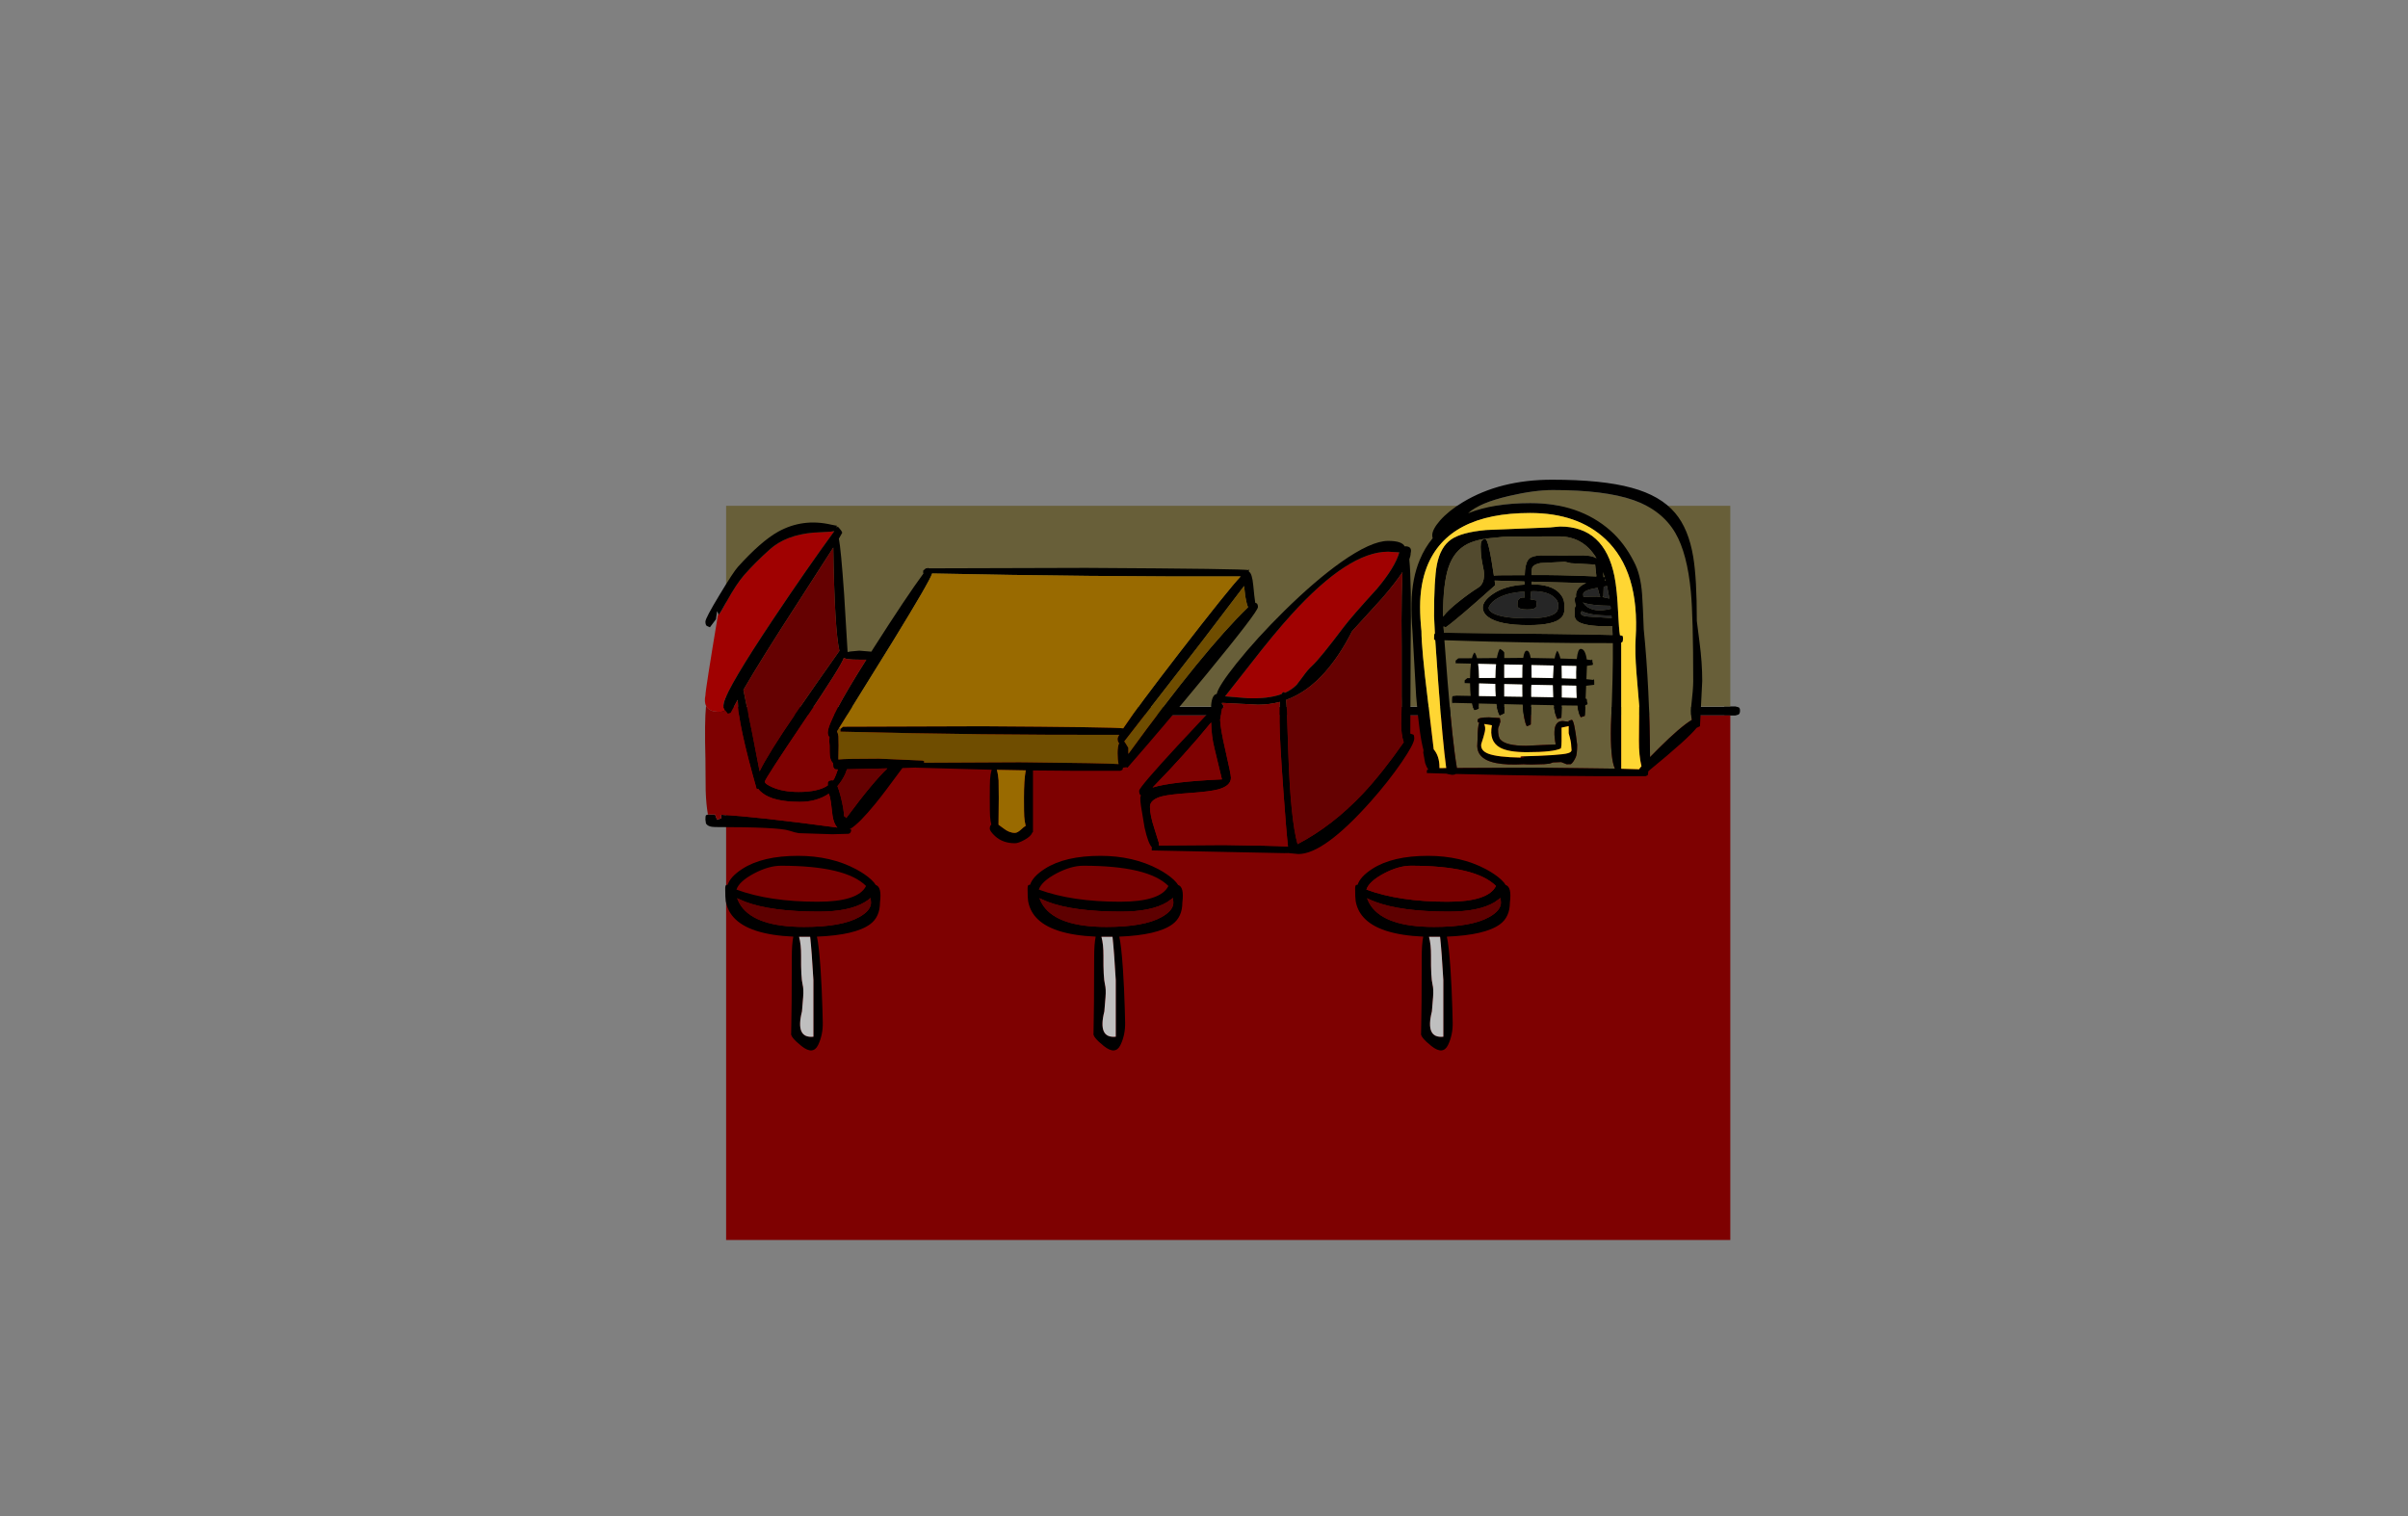 <?xml version="1.0" encoding="UTF-8" standalone="no"?>
<svg xmlns:xlink="http://www.w3.org/1999/xlink" height="842.55px" width="1337.95px" xmlns="http://www.w3.org/2000/svg">
  <rect width="100%" height="100%" fill="#808080" stroke="none"/>
  <g transform="matrix(1, 0, 0, 1, 407.45, 285.05)">
    <use height="4.5" transform="matrix(5.487, 0.0, 0.0, 81.567, 3.288, 23.017)" width="99.75" xlink:href="#shape0"/>
    <use height="422.45" transform="matrix(1.0, 0.0, 0.0, 1.0, -15.8, -18.5)" width="575.15" xlink:href="#shape1"/>
  </g>
  <defs>
    <g id="shape0" transform="matrix(1, 0, 0, 1, 49.85, -2.5)">
      <path d="M49.9 7.0 L-49.85 7.0 -49.85 2.5 49.9 2.5 49.9 7.0" fill="#ffffff" fill-rule="evenodd" stroke="none"/>
    </g>
    <g id="shape1" transform="matrix(1, 0, 0, 1, 15.8, 18.5)">
      <path d="M553.95 107.5 L556.85 107.5 558.55 107.95 Q559.35 108.3 559.35 109.85 559.35 111.45 558.5 112.0 L556.85 112.5 553.95 112.5 -4.0 112.5 -6.0 112.5 Q-8.5 111.65 -8.5 109.0 -6.0 107.75 -6.0 107.5 L-4.0 107.5 553.95 107.5" fill="#000000" fill-rule="evenodd" stroke="none"/>
      <path d="M553.95 112.5 L553.95 403.95 -4.0 403.95 -4.0 112.5 553.95 112.5" fill="#7e0101" fill-rule="evenodd" stroke="none"/>
      <path d="M-4.0 107.5 L-4.0 -4.0 553.95 -4.0 553.95 107.5 -4.0 107.5" fill="#685f39" fill-rule="evenodd" stroke="none"/>
      <path d="M430.95 -9.45 Q445.05 -12.75 455.35 -12.75 484.25 -12.75 500.2 -7.15 516.0 -1.6 523.4 11.05 530.05 22.45 532.05 43.9 533.35 57.9 533.35 93.5 533.35 97.8 532.2 107.85 531.95 112.05 532.6 114.95 526.1 118.9 514.45 130.5 L509.35 135.65 Q509.15 97.65 505.85 64.5 505.4 51.75 504.95 45.3 504.15 33.95 500.35 27.0 495.1 16.65 487.3 9.75 470.0 -5.5 442.85 -5.5 422.4 -5.5 408.25 0.15 414.45 -5.6 430.95 -9.45 M488.7 72.3 L488.7 73.75 Q488.85 89.3 487.65 118.05 487.25 136.6 489.85 142.05 L446.85 141.5 402.05 141.7 Q399.6 127.45 396.85 93.45 L395.1 70.7 Q444.55 72.4 488.7 72.3 M411.85 77.5 Q410.95 78.45 410.4 80.7 L402.85 80.75 401.35 82.0 401.35 83.5 409.85 83.7 Q409.4 86.95 409.35 91.75 L407.85 91.75 406.35 93.0 406.35 94.5 409.35 94.6 Q409.4 98.6 409.7 101.65 L401.85 101.5 399.65 101.8 Q399.35 102.15 399.35 104.0 399.35 106.5 399.85 105.5 L410.4 105.75 Q410.95 108.25 411.85 109.5 L414.1 108.75 414.2 105.85 424.05 106.1 Q424.65 110.45 425.85 112.5 L428.35 111.25 428.35 106.2 438.6 106.45 Q439.15 115.1 440.85 118.5 441.85 118.25 443.1 117.5 L443.3 106.55 455.9 106.8 Q456.5 112.1 457.85 114.5 L460.1 113.75 460.3 106.9 468.2 107.0 469.05 107.0 Q469.65 111.45 470.85 113.5 L473.1 112.75 473.4 106.75 474.35 106.45 Q474.9 106.1 474.35 104.85 474.35 103.35 474.0 103.25 L473.55 103.15 473.85 96.0 478.35 95.45 478.35 93.85 Q478.35 92.3 478.1 92.35 L477.85 92.75 474.0 92.35 474.3 84.95 477.4 84.45 Q477.9 84.1 477.35 82.85 477.35 81.3 477.1 81.35 L476.85 81.75 474.2 81.4 Q473.35 75.5 470.85 75.5 469.25 75.5 468.65 81.15 L459.55 80.85 Q458.95 78.2 457.85 76.5 456.9 77.85 456.35 80.8 L443.05 80.55 Q442.4 76.5 440.85 76.5 439.5 76.5 438.9 80.5 L428.35 80.6 428.35 77.5 Q427.45 76.15 425.85 75.5 424.85 77.25 424.25 80.6 L413.25 80.7 Q412.7 78.55 411.85 77.5 M464.15 115.45 L464.15 116.0 460.85 115.6 Q456.4 115.6 456.25 121.6 456.15 124.65 456.95 128.6 L440.45 129.35 Q429.3 129.35 426.2 125.9 424.9 124.45 424.9 120.15 424.9 119.35 425.55 118.05 L426.2 115.9 425.9 113.95 419.9 113.55 Q413.55 113.55 413.55 115.1 413.55 116.75 413.7 116.1 L414.4 116.5 Q413.55 119.05 413.55 125.25 L413.35 129.55 Q413.45 132.65 415.2 134.7 420.15 140.65 439.15 139.6 442.7 139.9 450.5 139.55 L453.6 139.25 455.4 138.6 460.0 138.4 463.0 139.6 465.35 139.55 Q466.6 138.8 468.05 135.75 468.85 134.15 468.85 128.75 467.25 114.95 465.85 114.95 L464.15 115.45" fill="#685f39" fill-rule="evenodd" stroke="none"/>
      <path d="M454.85 -18.5 Q482.85 -18.5 499.15 -14.0 515.2 -9.65 523.3 0.0 530.75 8.75 533.35 24.35 535.35 36.3 535.35 60.0 L536.85 71.8 Q538.35 83.05 538.35 93.35 L537.1 118.5 535.2 119.4 Q530.75 125.15 508.9 143.05 L508.85 143.25 508.35 143.5 508.35 143.85 Q508.35 145.45 507.9 145.8 L506.85 146.25 Q456.6 146.45 401.45 145.0 400.75 145.5 399.35 145.5 L396.6 145.0 396.6 144.85 385.35 144.5 385.35 143.0 386.1 142.4 Q385.1 141.1 384.4 138.95 L383.35 133.1 Q383.35 132.45 383.5 131.85 381.15 123.3 379.4 101.75 L377.35 65.75 Q376.65 57.2 376.8 50.0 377.1 36.35 381.4 26.05 384.2 19.3 388.6 14.0 388.35 13.35 388.35 12.35 388.35 9.15 392.65 4.2 397.45 -1.25 405.35 -6.0 426.1 -18.5 454.85 -18.5 M430.95 -9.45 Q414.45 -5.6 408.25 0.15 422.4 -5.5 442.85 -5.5 470.0 -5.5 487.3 9.75 495.1 16.65 500.35 27.0 504.15 33.95 504.95 45.3 505.4 51.75 505.85 64.5 509.15 97.65 509.35 135.65 L514.45 130.5 Q526.1 118.9 532.6 114.95 531.95 112.05 532.2 107.85 533.35 97.8 533.35 93.5 533.35 57.9 532.05 43.9 530.05 22.45 523.4 11.05 516.0 -1.6 500.2 -7.15 484.25 -12.75 455.35 -12.75 445.05 -12.75 430.95 -9.45 M487.35 51.55 Q476.7 51.45 472.0 49.7 L473.5 51.4 Q478.15 55.6 487.55 53.25 L487.35 51.55 M486.85 56.95 Q476.15 56.95 471.35 54.5 L470.9 55.55 Q470.9 57.3 475.1 57.55 L488.05 58.4 487.9 56.9 486.85 56.95 M392.35 141.75 L396.1 141.7 Q394.2 127.8 391.75 95.3 L390.0 70.55 389.35 70.5 389.35 69.35 Q389.35 67.4 389.65 67.0 L389.8 66.9 389.35 57.25 Q389.35 36.9 390.9 28.8 392.85 18.8 398.9 14.65 404.65 10.7 418.25 9.45 L453.85 8.0 459.35 7.5 Q484.0 7.5 489.6 35.15 491.1 42.6 491.7 56.45 492.05 64.1 492.65 67.95 L493.1 68.0 494.0 68.25 Q494.35 68.35 494.35 69.85 494.35 71.45 493.9 71.8 L493.35 72.0 493.35 142.1 503.35 142.4 503.35 142.35 Q503.35 142.1 504.6 140.7 503.15 134.85 503.2 126.4 L503.35 107.25 501.8 88.75 Q500.9 77.45 501.35 69.75 503.7 32.4 484.5 14.45 469.1 0.0 442.75 0.0 397.05 0.0 385.35 30.0 381.6 39.65 381.6 52.2 381.6 58.7 382.35 65.6 382.35 75.2 385.85 103.55 L389.15 131.3 Q392.35 135.1 392.35 141.25 L392.35 141.35 392.35 141.75 M488.35 62.8 L485.85 62.95 Q472.65 62.95 469.05 60.1 467.75 59.1 467.55 57.55 L467.55 55.05 467.6 52.6 Q467.75 51.9 468.2 51.5 467.55 50.05 467.55 47.9 467.55 47.45 467.9 46.6 L468.3 46.55 468.2 45.8 Q468.2 42.8 470.9 40.6 472.15 39.6 473.9 38.95 L443.5 38.15 443.5 39.65 Q454.55 39.65 459.1 44.6 461.7 47.4 461.7 50.85 L461.75 54.35 Q461.5 56.6 460.1 58.1 456.2 62.3 441.75 62.3 425.65 62.3 419.55 57.85 416.45 55.6 416.45 52.55 416.45 48.75 422.25 44.85 428.85 40.4 439.6 39.8 L439.6 38.05 423.0 37.55 423.35 40.1 Q401.85 59.35 395.85 63.5 L394.6 63.05 394.85 66.55 Q471.95 67.3 488.55 67.8 L488.35 62.8 M488.7 72.3 Q444.55 72.4 395.1 70.7 L396.85 93.45 Q399.6 127.45 402.05 141.7 L446.85 141.5 489.85 142.05 Q487.25 136.6 487.65 118.05 488.85 89.3 488.7 73.75 L488.7 72.3 M422.7 34.9 L422.85 34.75 Q423.6 34.55 439.75 34.55 L439.9 31.8 Q440.4 27.0 442.25 25.35 444.0 23.75 448.65 23.55 L461.15 23.6 472.35 23.55 Q477.05 23.7 479.2 24.95 L479.3 25.0 479.7 25.25 479.4 24.8 Q472.1 13.0 458.75 13.0 432.05 13.0 427.65 13.25 L417.8 14.25 416.85 14.45 Q411.35 15.45 407.85 17.25 400.45 21.05 397.4 30.15 394.35 39.15 394.35 56.85 L394.35 57.7 394.7 57.2 Q396.95 54.1 402.95 49.35 408.75 44.7 413.85 41.5 417.8 39.1 417.0 32.1 415.35 24.25 415.35 21.5 415.15 18.45 415.35 17.0 415.6 15.1 416.9 14.65 L417.85 14.5 Q419.65 14.5 422.6 34.8 L422.65 34.95 422.7 34.9 M462.05 27.1 L448.55 27.8 Q444.0 28.65 443.7 31.1 443.55 31.9 443.55 34.5 L452.85 34.5 Q457.45 34.5 469.0 34.85 L479.55 35.25 478.85 28.65 465.4 27.9 462.05 27.1 M484.35 36.85 L484.35 37.65 484.75 37.65 484.35 36.3 484.35 36.85 M484.1 35.4 L483.2 32.75 483.45 35.65 483.85 35.75 484.1 35.4 M472.35 46.6 L479.7 46.45 481.7 46.6 Q480.8 44.4 480.25 41.55 L480.2 41.55 Q472.2 42.9 472.2 45.05 L472.35 46.6 M483.4 46.8 L486.8 47.55 485.45 40.55 483.6 40.95 483.4 46.45 482.75 46.7 483.4 46.8 M439.65 46.9 L439.55 45.8 439.55 43.65 Q429.3 44.3 423.8 47.9 421.6 49.35 420.45 51.05 419.7 52.2 419.7 52.65 419.7 54.75 423.45 56.3 429.0 58.55 441.4 58.55 453.55 58.55 457.1 55.35 458.4 54.15 458.4 51.25 458.4 48.4 455.25 46.15 451.4 43.45 444.75 43.45 L443.3 43.5 442.85 48.0 446.1 48.55 446.35 50.6 Q446.35 52.1 445.75 52.65 444.65 53.6 441.1 53.6 436.6 53.6 435.7 52.0 L435.7 50.25 Q435.7 46.95 439.05 46.95 L439.7 47.05 439.65 46.9 M411.85 77.5 Q412.7 78.55 413.25 80.7 L424.25 80.6 Q424.85 77.25 425.85 75.5 427.45 76.15 428.35 77.5 L428.35 80.6 438.9 80.5 Q439.5 76.5 440.85 76.5 442.4 76.5 443.05 80.55 L456.35 80.8 Q456.9 77.85 457.85 76.5 458.95 78.2 459.55 80.85 L468.65 81.15 Q469.25 75.5 470.85 75.5 473.35 75.5 474.2 81.4 L476.85 81.75 477.1 81.35 Q477.35 81.3 477.35 82.85 477.9 84.1 477.4 84.45 L474.3 84.95 474.0 92.35 477.85 92.75 478.1 92.35 Q478.35 92.3 478.35 93.85 L478.35 95.45 473.85 96.0 473.55 103.15 474.0 103.25 Q474.35 103.35 474.35 104.85 474.9 106.1 474.35 106.45 L473.4 106.75 473.1 112.75 470.85 113.5 Q469.65 111.45 469.05 107.0 L468.2 107.0 460.3 106.9 460.1 113.75 457.85 114.5 Q456.5 112.1 455.9 106.8 L443.3 106.55 443.1 117.5 Q441.85 118.25 440.85 118.5 439.15 115.1 438.6 106.45 L428.35 106.2 428.35 111.25 425.85 112.5 Q424.65 110.45 424.05 106.1 L414.2 105.85 414.1 108.75 411.85 109.5 Q410.95 108.25 410.4 105.75 L399.85 105.5 Q399.35 106.5 399.35 104.0 399.35 102.15 399.65 101.8 L401.85 101.5 409.7 101.65 Q409.4 98.6 409.35 94.6 L406.35 94.5 406.35 93.0 407.85 91.75 409.35 91.75 Q409.4 86.95 409.85 83.7 L401.35 83.5 401.35 82.0 402.85 80.75 410.4 80.7 Q410.95 78.45 411.85 77.5 M414.35 91.7 L423.4 91.65 Q423.45 87.3 423.8 84.05 L413.85 83.8 Q414.3 87.05 414.35 91.7 M414.35 94.7 L414.3 101.7 423.6 101.85 Q423.35 98.75 423.35 94.95 L414.35 94.7 M438.5 84.35 L428.35 84.15 428.35 91.6 438.35 91.55 438.4 85.75 438.5 84.35 M443.35 97.25 L443.35 102.15 455.55 102.4 455.35 95.7 443.45 95.45 443.35 97.25 M438.35 95.3 L428.35 95.05 428.35 101.95 438.4 102.1 438.35 97.35 438.35 95.3 M443.55 91.5 L455.4 91.75 455.8 84.75 443.45 84.5 443.55 91.5 M460.25 85.6 L460.35 91.85 460.75 91.85 468.3 92.1 Q468.2 88.35 468.4 85.0 L460.2 84.85 460.25 85.6 M460.35 95.8 L460.35 102.5 468.6 102.75 Q468.4 99.7 468.35 95.95 L460.35 95.8 M464.15 115.45 L465.85 114.95 Q467.25 114.95 468.85 128.75 468.85 134.15 468.05 135.75 466.6 138.8 465.35 139.55 L463.0 139.6 460.0 138.4 455.4 138.6 453.6 139.25 450.5 139.55 Q442.7 139.9 439.15 139.6 420.15 140.65 415.2 134.7 413.45 132.65 413.35 129.55 L413.55 125.25 Q413.55 119.05 414.4 116.5 L413.7 116.1 Q413.55 116.75 413.55 115.1 413.55 113.55 419.9 113.55 L425.9 113.95 426.2 115.9 425.55 118.05 Q424.9 119.35 424.9 120.15 424.9 124.45 426.2 125.9 429.3 129.35 440.45 129.35 L456.95 128.6 Q456.15 124.65 456.25 121.6 456.4 115.6 460.85 115.6 L464.15 116.0 464.15 115.45 M437.45 135.25 Q459.7 134.7 463.8 133.45 465.65 132.9 465.75 131.85 L465.55 129.4 Q465.55 127.15 464.15 122.4 L464.15 118.4 460.2 119.25 460.2 126.8 Q460.2 129.35 459.85 130.8 455.7 132.9 440.85 132.9 430.6 132.9 426.0 130.35 419.75 126.85 421.5 117.95 L417.2 117.25 Q418.1 119.1 417.55 121.6 417.05 123.95 415.55 128.45 415.1 132.05 419.5 133.75 424.65 135.7 437.45 135.9 L439.8 135.9 437.45 135.25" fill="#000000" fill-rule="evenodd" stroke="none"/>
      <path d="M486.85 56.95 L487.9 56.9 488.05 58.4 475.1 57.55 Q470.9 57.3 470.9 55.55 L471.35 54.5 Q476.15 56.95 486.85 56.95 M487.35 51.55 L487.55 53.25 Q478.15 55.6 473.5 51.4 L472.0 49.7 Q476.7 51.45 487.35 51.55 M483.4 46.45 L483.6 40.95 485.45 40.55 486.8 47.55 483.4 46.8 483.4 46.45 M472.35 46.6 L472.2 45.05 Q472.2 42.9 480.2 41.55 L480.25 41.55 Q480.8 44.4 481.7 46.6 L479.7 46.45 472.35 46.6 M439.05 46.95 Q435.7 46.95 435.7 50.25 L435.7 52.0 Q436.6 53.6 441.1 53.6 444.65 53.6 445.75 52.65 446.35 52.1 446.35 50.6 L446.1 48.55 442.85 48.0 443.3 43.5 444.75 43.45 Q451.4 43.45 455.25 46.15 458.4 48.4 458.4 51.25 458.4 54.15 457.1 55.35 453.55 58.55 441.4 58.55 429.0 58.55 423.45 56.3 419.7 54.75 419.7 52.65 419.7 52.2 420.45 51.05 421.6 49.35 423.8 47.9 429.3 44.3 439.55 43.65 L439.55 45.8 439.65 46.9 439.05 46.95" fill="#262626" fill-rule="evenodd" stroke="none"/>
      <path d="M392.35 141.35 L392.35 141.25 Q392.35 135.1 389.15 131.3 L385.85 103.55 Q382.35 75.2 382.35 65.6 381.6 58.7 381.6 52.2 381.6 39.65 385.35 30.0 397.05 0.0 442.75 0.0 469.1 0.0 484.5 14.45 503.7 32.4 501.35 69.75 500.9 77.45 501.8 88.75 L503.35 107.25 503.2 126.4 Q503.15 134.85 504.6 140.7 503.35 142.1 503.35 142.35 L503.35 142.4 493.35 142.1 493.35 72.0 493.9 71.8 Q494.35 71.45 494.35 69.85 494.35 68.35 494.0 68.25 L493.1 68.0 492.65 67.95 Q492.05 64.1 491.7 56.45 491.1 42.6 489.6 35.15 484.0 7.5 459.35 7.5 L453.85 8.0 418.25 9.45 Q404.65 10.7 398.9 14.65 392.85 18.8 390.9 28.8 389.35 36.9 389.35 57.25 L389.8 66.9 389.65 67.0 Q389.35 67.4 389.35 69.35 L389.35 70.5 390.0 70.55 391.75 95.3 Q394.2 127.8 396.1 141.7 L392.35 141.75 392.35 141.35 M437.45 135.9 Q424.65 135.7 419.5 133.75 415.1 132.05 415.55 128.45 417.05 123.95 417.55 121.6 418.1 119.1 417.2 117.25 L421.5 117.95 Q419.75 126.85 426.0 130.35 430.6 132.9 440.85 132.9 455.7 132.9 459.85 130.8 460.2 129.35 460.2 126.8 L460.2 119.25 464.15 118.4 464.15 122.4 Q465.55 127.15 465.55 129.4 L465.75 131.85 Q465.65 132.9 463.8 133.45 459.7 134.7 437.45 135.25 L437.45 135.9" fill="#ffd633" fill-rule="evenodd" stroke="none"/>
      <path d="M488.35 62.8 L488.55 67.8 Q471.95 67.3 394.85 66.55 L394.6 63.05 395.85 63.5 Q401.85 59.35 423.35 40.1 L423.0 37.55 439.6 38.05 439.6 39.8 Q428.85 40.4 422.25 44.85 416.45 48.75 416.45 52.55 416.45 55.6 419.55 57.85 425.65 62.3 441.75 62.3 456.2 62.3 460.1 58.1 461.5 56.6 461.75 54.35 L461.7 50.85 Q461.7 47.4 459.1 44.6 454.55 39.65 443.5 39.65 L443.5 38.15 473.9 38.95 Q472.15 39.6 470.9 40.6 468.2 42.8 468.2 45.8 L468.3 46.55 467.9 46.6 Q467.55 47.45 467.55 47.9 467.55 50.05 468.2 51.5 467.75 51.9 467.6 52.6 L467.55 55.05 467.55 57.55 Q467.75 59.1 469.05 60.1 472.65 62.95 485.85 62.95 L488.35 62.8 M479.3 25.0 L479.2 24.95 Q477.05 23.7 472.35 23.55 L461.15 23.6 448.65 23.55 Q444.0 23.75 442.25 25.35 440.4 27.0 439.9 31.8 L439.75 34.55 Q423.6 34.55 422.85 34.75 L422.7 34.9 422.6 34.8 Q419.65 14.5 417.85 14.5 L417.8 14.25 427.65 13.25 Q432.05 13.0 458.75 13.0 472.1 13.0 479.4 24.8 L479.3 25.0 M462.05 27.1 L465.4 27.9 478.85 28.65 479.55 35.25 469.0 34.85 Q457.45 34.5 452.85 34.5 L443.55 34.5 Q443.55 31.9 443.7 31.1 444.0 28.65 448.55 27.8 L462.05 27.1 M416.9 14.65 Q415.6 15.1 415.35 17.0 415.15 18.45 415.35 21.5 415.35 24.25 417.0 32.1 417.8 39.1 413.85 41.5 408.75 44.7 402.95 49.35 396.95 54.1 394.7 57.2 L394.35 56.85 Q394.35 39.15 397.4 30.15 400.45 21.05 407.85 17.25 411.35 15.45 416.85 14.45 L416.9 14.65" fill="#524a2e" fill-rule="evenodd" stroke="none"/>
      <path d="M460.35 95.8 L468.35 95.95 Q468.4 99.7 468.6 102.75 L460.35 102.5 460.35 95.8 M460.25 85.6 L460.2 84.85 468.4 85.0 Q468.2 88.35 468.3 92.1 L460.75 91.85 460.35 91.85 460.25 85.6 M443.55 91.5 L443.45 84.5 455.8 84.75 455.4 91.75 443.55 91.5 M438.35 95.3 L438.35 97.35 438.4 102.1 428.35 101.95 428.35 95.05 438.35 95.3 M443.35 97.25 L443.45 95.45 455.35 95.7 455.55 102.4 443.35 102.15 443.35 97.25 M438.5 84.35 L438.4 85.75 438.35 91.55 428.35 91.6 428.35 84.15 438.5 84.35 M414.35 94.7 L423.35 94.95 Q423.35 98.75 423.6 101.85 L414.3 101.7 414.35 94.7 M414.35 91.7 Q414.3 87.05 413.85 83.8 L423.8 84.05 Q423.45 87.3 423.4 91.65 L414.35 91.7" fill="#ffffff" fill-rule="evenodd" stroke="none"/>
      <path d="M273.35 101.75 L287.15 84.2 Q300.4 67.1 310.05 56.5 341.8 21.5 363.85 21.5 L368.9 21.8 370.05 21.85 Q367.7 30.15 357.7 42.05 343.9 57.15 339.25 63.25 325.85 81.05 321.5 85.0 319.2 87.05 316.55 90.8 L313.0 95.5 Q310.3 98.2 306.45 99.95 L306.0 99.5 Q305.15 99.5 304.6 100.65 297.0 103.4 285.5 102.9 L273.5 101.9 273.35 101.75 M-15.15 107.1 L-15.55 106.1 Q-15.9 104.7 -15.75 102.95 L-15.5 101.35 Q-15.5 98.35 -8.4 55.85 L-8.05 56.6 -6.55 54.2 -3.65 49.1 Q1.7 39.45 6.0 34.5 12.0 27.65 20.25 20.25 29.25 12.2 44.65 10.9 L53.85 10.4 56.15 10.05 Q40.85 31.0 22.25 58.85 -3.0 96.65 -5.25 105.4 L-5.5 106.85 Q-5.5 108.1 -4.65 109.45 L-4.75 109.65 Q-5.4 110.5 -8.0 110.5 L-10.85 110.25 Q-14.0 109.5 -15.15 107.1" fill="#a00101" fill-rule="evenodd" stroke="none"/>
      <path d="M371.8 32.85 Q367.85 38.85 360.55 47.3 L343.75 65.75 Q337.1 79.0 328.8 88.4 319.0 99.55 307.15 103.85 L307.55 109.25 308.35 132.55 Q309.6 170.3 313.5 184.0 332.85 173.95 350.0 155.75 360.55 144.5 372.5 127.4 371.05 123.1 371.05 116.9 371.55 106.95 371.35 102.25 L371.35 74.85 Q371.15 59.45 371.4 46.0 L371.8 32.85 M375.6 25.8 Q376.85 38.15 376.35 74.75 L376.15 122.6 377.85 123.15 Q378.35 123.55 378.35 125.25 378.35 128.25 371.3 138.55 363.95 149.25 354.15 160.3 328.15 189.5 314.0 189.5 L308.75 189.0 308.75 188.95 306.05 189.0 232.5 187.5 232.5 186.0 232.7 185.9 Q230.5 183.75 228.5 174.75 L226.5 162.75 Q226.05 159.75 226.15 158.25 226.2 157.55 226.5 156.9 L226.2 156.7 Q225.5 156.05 225.5 154.35 225.5 152.4 247.35 128.8 L265.5 109.4 265.5 106.75 Q266.0 100.95 268.6 100.55 269.55 96.15 279.6 83.55 290.8 69.55 306.0 54.55 323.15 37.65 337.5 27.45 354.4 15.5 363.85 15.5 371.6 15.5 373.05 18.6 L373.35 18.5 Q377.35 18.5 376.35 22.35 376.35 23.8 375.6 25.8 M273.5 101.9 L285.5 102.9 Q297.0 103.4 304.6 100.65 305.15 99.5 306.0 99.5 L306.45 99.95 Q310.3 98.2 313.0 95.5 L316.55 90.8 Q319.2 87.05 321.5 85.0 325.85 81.05 339.25 63.25 343.9 57.15 357.7 42.05 367.7 30.15 370.05 21.85 L368.9 21.8 363.85 21.5 Q341.8 21.5 310.05 56.5 300.4 67.1 287.15 84.2 L273.35 101.75 273.3 101.8 273.2 101.9 273.5 101.9 M-8.4 55.85 L-9.0 54.5 -9.65 59.05 -13.0 63.5 -14.8 62.7 Q-15.5 62.05 -15.5 60.35 -15.5 58.45 -7.6 45.4 0.0 32.8 2.5 30.0 15.35 15.75 24.9 10.4 38.6 2.8 54.5 6.5 L57.0 7.0 Q57.45 6.45 57.5 8.2 L58.0 7.5 Q60.5 10.15 60.5 11.0 L58.65 14.25 Q59.8 20.0 61.55 44.85 L63.5 77.25 65.1 76.95 70.0 76.5 76.7 77.05 77.95 75.05 Q96.3 46.3 105.65 33.6 L105.75 33.5 105.5 33.5 105.5 32.0 107.0 30.75 107.8 30.75 108.0 30.5 108.65 30.75 196.0 30.5 Q285.25 31.0 286.0 31.75 L286.25 31.35 Q286.5 31.3 286.5 32.65 288.25 33.45 288.9 40.25 289.5 46.7 290.0 49.9 L290.7 50.15 Q291.5 50.65 291.5 52.25 291.5 54.85 262.9 89.65 237.9 120.0 219.0 141.5 L218.4 141.25 216.5 141.5 Q216.4 142.55 216.05 142.8 L215.0 143.25 Q191.4 143.35 166.5 143.05 L166.5 177.25 166.2 177.45 Q165.35 179.65 162.0 181.5 158.45 183.5 156.5 183.5 149.8 183.5 145.5 179.6 142.5 176.8 142.5 175.35 142.5 173.85 143.35 173.15 142.85 171.05 142.65 168.5 142.5 166.4 142.5 158.25 142.5 150.15 142.65 148.05 142.9 144.85 143.55 142.65 L101.5 141.5 101.5 141.45 93.95 141.7 Q83.55 155.9 78.9 161.55 70.05 172.4 65.2 175.4 L64.55 175.75 65.5 175.85 Q65.5 177.95 64.0 178.25 L55.0 178.5 36.4 177.9 Q34.5 177.65 31.05 176.5 25.05 174.5 -10.0 174.5 -14.05 174.5 -15.2 172.5 L-15.5 170.35 Q-15.5 168.4 -15.2 168.0 -14.95 167.7 -14.1 167.6 L-13.0 167.5 -10.65 167.55 -10.15 167.55 -9.0 170.5 Q-7.25 169.75 -6.75 169.75 L-6.75 167.7 Q12.3 168.65 57.85 174.8 55.8 172.7 55.1 167.95 L54.25 160.85 Q53.85 157.75 53.05 155.95 46.35 160.5 37.0 160.5 22.25 160.5 16.05 155.5 14.65 154.4 13.8 153.25 L13.0 153.5 Q2.5 116.65 2.5 104.6 L2.45 103.75 2.1 104.4 -1.5 111.0 -3.0 111.5 -4.65 109.45 Q-5.5 108.1 -5.5 106.85 L-5.25 105.4 Q-3.0 96.65 22.25 58.85 40.85 31.0 56.15 10.05 L53.85 10.4 44.65 10.9 Q29.25 12.2 20.25 20.25 12.0 27.65 6.0 34.5 1.7 39.45 -3.65 49.1 L-6.55 54.2 -8.05 56.6 -8.4 55.85 M283.8 40.55 L260.45 71.25 217.25 126.9 218.15 128.25 219.5 130.5 219.5 133.85 Q261.35 76.3 286.0 52.35 285.15 50.35 284.5 46.5 L283.8 40.55 M59.5 120.0 L61.0 118.75 138.5 118.5 Q211.65 118.95 216.65 119.65 223.85 108.75 247.75 77.8 275.15 42.35 281.9 35.25 199.15 35.45 110.45 33.6 109.35 37.55 88.95 70.8 L58.75 119.5 57.6 121.35 Q58.2 122.45 58.4 124.1 L58.5 129.35 58.35 136.95 Q62.9 136.5 81.0 136.5 L105.0 137.55 Q106.35 137.9 106.1 138.35 L105.95 138.55 105.7 138.75 106.1 138.75 159.0 138.5 164.0 138.55 164.0 138.5 164.1 138.55 Q205.85 138.95 214.05 139.5 213.5 137.25 213.5 133.5 213.5 129.9 214.35 127.8 L214.2 127.7 Q213.5 127.05 213.5 125.35 213.5 124.85 214.4 123.25 140.15 123.5 59.5 121.5 L59.5 120.0 M271.5 106.0 L271.75 106.2 272.5 107.5 271.35 109.0 270.5 114.85 Q270.5 119.25 273.5 132.25 276.5 145.3 276.5 147.1 276.5 151.6 269.45 153.55 265.1 154.75 254.0 155.55 242.55 156.35 238.55 157.35 231.5 159.1 231.5 163.25 231.5 167.9 234.0 175.5 L236.5 183.5 236.4 184.75 272.5 184.5 Q299.75 184.85 308.2 185.35 307.3 177.55 305.7 155.45 303.5 125.35 303.5 115.85 L303.55 106.5 303.7 104.95 Q297.85 106.5 291.5 106.5 L271.55 105.5 271.5 105.5 271.5 106.0 M267.3 130.65 Q265.65 124.05 265.5 116.35 251.1 133.95 232.95 152.55 243.3 149.3 271.5 148.0 L267.3 130.65 M5.6 98.3 L10.55 122.55 14.6 143.55 Q19.25 133.9 34.55 111.55 45.8 95.15 58.95 76.6 56.25 65.0 55.55 19.2 L35.8 49.9 Q16.15 80.15 5.6 98.3 M70.0 81.5 Q62.35 81.5 61.6 80.5 L61.4 80.5 Q60.05 84.9 39.5 115.3 17.5 147.9 17.5 149.25 17.5 150.6 21.95 152.5 27.8 155.0 36.35 155.0 47.15 155.0 52.5 151.4 L52.5 149.75 52.9 149.15 Q53.45 148.5 55.0 148.5 L55.45 148.6 56.15 147.5 Q56.8 146.35 58.1 142.5 L58.0 142.5 Q56.45 142.5 56.2 142.15 L55.75 141.25 Q55.5 142.25 55.5 139.75 L55.4 139.05 Q54.05 137.7 53.65 135.0 53.5 133.8 53.5 129.25 53.2 126.9 53.4 124.9 L53.45 124.6 Q52.5 123.6 52.5 122.0 52.5 115.35 73.9 81.5 L70.0 81.5 M62.2 144.95 Q60.55 148.6 57.85 151.75 58.7 153.85 59.6 157.3 61.5 164.7 61.5 168.5 62.0 168.5 62.75 169.5 70.45 159.1 75.9 152.55 81.65 145.65 85.6 141.9 L63.15 142.4 62.2 144.95 M147.35 173.2 L150.0 175.15 Q153.2 177.75 156.5 177.75 157.9 177.75 160.15 175.65 161.5 174.35 162.45 173.85 161.85 171.45 161.65 168.65 161.5 166.55 161.5 158.5 161.5 148.2 162.5 143.0 L146.4 142.7 Q147.15 145.15 147.4 148.6 L147.5 158.35 147.35 173.2" fill="#000000" fill-rule="evenodd" stroke="none"/>
      <path d="M371.8 32.85 L371.4 46.0 Q371.15 59.45 371.35 74.85 L371.35 102.25 Q371.55 106.95 371.05 116.9 371.05 123.1 372.5 127.4 360.55 144.5 350.0 155.75 332.85 173.95 313.5 184.0 309.6 170.3 308.35 132.55 L307.55 109.25 307.15 103.85 Q319.0 99.55 328.8 88.4 337.1 79.0 343.75 65.75 L360.55 47.3 Q367.85 38.85 371.8 32.85 M5.6 98.3 Q16.15 80.15 35.8 49.9 L55.55 19.2 Q56.25 65.0 58.95 76.6 45.8 95.15 34.55 111.55 19.25 133.9 14.6 143.55 L10.55 122.55 5.6 98.3 M62.2 144.95 L63.15 142.4 85.6 141.9 Q81.65 145.65 75.9 152.55 70.45 159.1 62.75 169.5 62.0 168.5 61.5 168.5 61.5 164.7 59.6 157.3 58.7 153.85 57.85 151.75 60.55 148.6 62.2 144.95" fill="#650101" fill-rule="evenodd" stroke="none"/>
      <path d="M283.8 40.55 L284.5 46.5 Q285.15 50.35 286.0 52.35 261.35 76.3 219.5 133.85 L219.5 130.5 218.15 128.25 217.25 126.9 260.45 71.25 283.8 40.55 M58.75 119.5 L59.5 120.0 59.5 121.5 Q140.15 123.5 214.4 123.25 213.5 124.85 213.5 125.35 213.5 127.05 214.2 127.7 L214.35 127.8 Q213.5 129.9 213.5 133.5 213.5 137.25 214.05 139.5 205.85 138.95 164.1 138.55 L164.0 138.5 164.0 138.55 159.0 138.5 106.1 138.75 105.95 138.55 106.1 138.35 Q106.35 137.9 105.0 137.55 L81.0 136.5 Q62.9 136.5 58.35 136.95 L58.5 129.35 58.4 124.1 Q58.2 122.45 57.6 121.35 L58.75 119.5" fill="#6f4d00" fill-rule="evenodd" stroke="none"/>
      <path d="M58.75 119.5 L88.95 70.8 Q109.35 37.55 110.45 33.6 199.15 35.45 281.9 35.25 275.15 42.35 247.75 77.8 223.85 108.75 216.65 119.65 211.65 118.95 138.5 118.5 L61.0 118.75 59.5 120.0 58.75 119.5 M147.35 173.2 L147.5 158.35 147.4 148.6 Q147.15 145.15 146.4 142.7 L162.5 143.0 Q161.5 148.2 161.5 158.5 161.5 166.55 161.65 168.65 161.85 171.45 162.45 173.85 161.5 174.35 160.15 175.65 157.9 177.75 156.5 177.75 153.2 177.75 150.0 175.15 L147.35 173.2" fill="#996a00" fill-rule="evenodd" stroke="none"/>
      <path d="M273.35 101.75 L273.5 101.9 273.3 101.8 273.35 101.75 M-14.1 167.6 Q-15.1 162.0 -15.35 154.4 L-15.5 136.35 Q-16.05 115.9 -15.15 107.1 -14.0 109.5 -10.85 110.25 L-8.0 110.5 Q-5.4 110.5 -4.75 109.65 L-4.65 109.45 -3.0 111.5 -1.5 111.0 2.1 104.4 2.5 104.6 Q2.5 116.65 13.0 153.5 L13.8 153.25 Q14.65 154.4 16.05 155.5 22.25 160.5 37.0 160.5 46.35 160.5 53.05 155.95 53.85 157.75 54.25 160.85 L55.1 167.95 Q55.8 172.7 57.85 174.8 12.3 168.65 -6.75 167.7 L-6.75 169.75 Q-7.25 169.75 -9.0 170.5 L-10.15 167.55 -10.65 167.55 -13.0 167.5 -14.1 167.6 M271.55 105.5 L291.5 106.5 Q297.85 106.5 303.7 104.95 L303.55 106.5 303.5 115.85 Q303.5 125.35 305.7 155.45 307.3 177.55 308.2 185.35 299.75 184.85 272.5 184.5 L236.4 184.75 236.5 183.5 234.0 175.5 Q231.5 167.9 231.5 163.25 231.5 159.1 238.55 157.35 242.55 156.35 254.0 155.55 265.1 154.75 269.45 153.55 276.5 151.6 276.5 147.1 276.5 145.3 273.5 132.25 270.5 119.25 270.5 114.85 L271.35 109.0 272.5 107.5 271.75 106.2 271.5 106.0 271.55 105.5 M267.3 130.65 L271.5 148.0 Q243.3 149.3 232.95 152.55 251.1 133.95 265.5 116.35 265.65 124.05 267.3 130.65 M70.0 81.5 L73.9 81.5 Q52.5 115.35 52.5 122.0 52.5 123.6 53.45 124.6 L53.4 124.9 Q53.2 126.9 53.5 129.25 53.5 133.8 53.65 135.0 54.05 137.7 55.4 139.05 L55.5 139.75 Q55.5 142.25 55.75 141.25 L56.2 142.15 Q56.45 142.5 58.0 142.5 L58.1 142.5 Q56.8 146.35 56.15 147.5 L55.45 148.6 55.0 148.5 Q53.45 148.5 52.9 149.15 L52.5 149.75 52.5 151.4 Q47.15 155.0 36.35 155.0 27.8 155.0 21.95 152.5 17.5 150.6 17.5 149.25 17.5 147.9 39.5 115.3 60.05 84.9 61.4 80.5 L61.6 80.5 Q62.35 81.5 70.0 81.5" fill="#7e0101" fill-rule="evenodd" stroke="none"/>
      <path d="M346.9 206.55 Q348.35 202.05 355.0 197.75 366.2 190.5 386.0 190.5 404.25 190.5 418.25 197.95 423.35 200.7 426.65 203.75 428.45 205.45 429.15 206.7 432.6 207.75 431.5 216.35 431.5 224.45 426.0 228.5 417.8 234.55 396.45 235.4 397.6 240.3 398.5 253.8 399.2 264.45 399.5 275.35 L399.7 283.05 Q399.85 289.95 397.1 295.65 394.3 301.3 387.9 296.2 381.5 291.1 382.15 289.05 L382.4 271.75 382.5 247.0 Q382.5 239.35 383.35 235.4 358.6 234.3 350.0 224.5 346.7 220.75 345.8 215.6 345.5 213.8 345.5 208.75 345.5 207.0 346.05 206.7 L346.9 206.55 M361.5 200.3 Q353.25 204.7 351.75 209.25 370.0 216.0 396.85 216.0 419.45 216.0 423.75 207.25 412.5 196.0 376.5 196.0 369.65 196.0 361.5 200.3 M423.0 216.25 Q414.25 221.5 397.5 221.5 371.1 221.5 356.55 216.0 354.05 215.05 352.1 214.05 353.05 216.55 354.25 218.25 362.35 230.0 389.35 230.0 410.2 230.0 420.0 224.5 426.5 220.85 426.5 216.5 L426.3 213.9 423.0 216.25 M386.55 235.5 Q387.7 239.75 387.65 246.15 387.55 258.05 388.5 262.0 389.15 264.5 388.8 269.05 L388.15 276.95 Q384.35 292.05 394.5 291.0 L394.5 259.5 Q393.6 243.7 392.7 235.5 L389.5 235.5 386.55 235.5" fill="#000000" fill-rule="evenodd" stroke="none"/>
      <path d="M361.5 200.3 Q369.65 196.0 376.5 196.0 412.5 196.0 423.75 207.25 419.45 216.0 396.85 216.0 370.0 216.0 351.75 209.25 353.25 204.7 361.5 200.3" fill="#770000" fill-rule="evenodd" stroke="none"/>
      <path d="M423.0 216.25 L426.3 213.9 426.5 216.5 Q426.5 220.85 420.0 224.5 410.2 230.0 389.35 230.0 362.35 230.0 354.25 218.25 353.05 216.55 352.1 214.05 354.05 215.05 356.55 216.0 371.1 221.5 397.5 221.5 414.25 221.5 423.0 216.25" fill="#5e0000" fill-rule="evenodd" stroke="none"/>
      <path d="M386.55 235.5 L389.5 235.5 392.7 235.5 Q393.6 243.7 394.5 259.5 L394.5 291.0 Q384.35 292.05 388.15 276.95 L388.8 269.05 Q389.15 264.5 388.5 262.0 387.55 258.05 387.65 246.15 387.7 239.75 386.55 235.5" fill="#bfbfbf" fill-rule="evenodd" stroke="none"/>
      <path d="M179.5 200.3 Q187.65 196.0 194.5 196.0 230.5 196.0 241.75 207.25 237.45 216.0 214.85 216.0 188.0 216.0 169.75 209.25 171.25 204.7 179.5 200.3" fill="#770000" fill-rule="evenodd" stroke="none"/>
      <path d="M164.9 206.55 Q166.35 202.05 173.0 197.75 184.2 190.5 204.0 190.5 222.25 190.5 236.25 197.95 241.35 200.7 244.65 203.75 246.45 205.45 247.15 206.7 250.6 207.75 249.5 216.35 249.5 224.45 244.0 228.5 235.8 234.55 214.45 235.4 215.6 240.3 216.5 253.8 217.2 264.45 217.5 275.35 L217.7 283.05 Q217.85 289.95 215.1 295.65 212.3 301.3 205.9 296.2 199.5 291.1 200.15 289.05 L200.4 271.75 200.5 247.0 Q200.5 239.35 201.35 235.4 176.6 234.3 168.0 224.5 164.7 220.75 163.8 215.6 163.5 213.8 163.5 208.75 163.5 207.0 164.05 206.7 L164.9 206.55 M179.5 200.3 Q171.25 204.7 169.75 209.25 188.0 216.0 214.85 216.0 237.45 216.0 241.75 207.25 230.5 196.0 194.5 196.0 187.65 196.0 179.5 200.3 M244.3 213.9 L241.0 216.25 Q232.25 221.5 215.5 221.5 189.1 221.5 174.55 216.0 L170.1 214.05 Q171.05 216.55 172.25 218.25 180.35 230.0 207.35 230.0 228.2 230.0 238.0 224.5 244.5 220.85 244.5 216.5 L244.3 213.9 M204.55 235.5 Q205.7 239.75 205.65 246.15 205.55 258.05 206.5 262.0 207.15 264.5 206.8 269.05 L206.15 276.95 Q202.35 292.05 212.5 291.0 L212.5 259.5 Q211.6 243.7 210.7 235.5 L207.5 235.5 204.55 235.5" fill="#000000" fill-rule="evenodd" stroke="none"/>
      <path d="M244.3 213.9 L244.5 216.5 Q244.5 220.85 238.0 224.5 228.2 230.0 207.35 230.0 180.35 230.0 172.25 218.25 171.05 216.55 170.1 214.05 L174.55 216.0 Q189.1 221.5 215.5 221.5 232.25 221.5 241.0 216.25 L244.3 213.9" fill="#5e0000" fill-rule="evenodd" stroke="none"/>
      <path d="M204.55 235.5 L207.5 235.5 210.7 235.5 Q211.6 243.7 212.5 259.5 L212.5 291.0 Q202.35 292.05 206.15 276.95 L206.8 269.05 Q207.15 264.5 206.5 262.0 205.55 258.05 205.65 246.15 205.7 239.75 204.55 235.5" fill="#bfbfbf" fill-rule="evenodd" stroke="none"/>
      <path d="M11.5 200.3 Q19.65 196.0 26.5 196.0 62.5 196.0 73.75 207.25 69.45 216.0 46.85 216.0 20.0 216.0 1.75 209.25 3.25 204.7 11.5 200.3" fill="#770000" fill-rule="evenodd" stroke="none"/>
      <path d="M36.0 190.5 Q54.25 190.5 68.25 197.95 73.35 200.7 76.65 203.75 78.45 205.45 79.15 206.7 82.6 207.75 81.5 216.35 81.5 224.45 76.0 228.5 67.8 234.55 46.45 235.4 47.6 240.3 48.5 253.8 49.2 264.45 49.5 275.35 L49.7 283.05 Q49.85 289.95 47.1 295.65 44.3 301.3 37.9 296.2 31.5 291.1 32.15 289.05 L32.4 271.75 32.5 247.0 Q32.5 239.35 33.35 235.4 8.6 234.3 0.0 224.5 -3.3 220.75 -4.2 215.6 -4.5 213.8 -4.5 208.75 -4.5 207.0 -3.95 206.7 L-3.1 206.55 Q-1.65 202.05 5.0 197.75 16.2 190.5 36.0 190.5 M11.5 200.3 Q3.25 204.7 1.75 209.25 20.0 216.0 46.85 216.0 69.45 216.0 73.75 207.25 62.5 196.0 26.5 196.0 19.65 196.0 11.5 200.3 M73.0 216.25 Q64.25 221.5 47.5 221.5 21.1 221.5 6.55 216.0 L2.1 214.05 Q3.05 216.55 4.25 218.25 12.35 230.0 39.35 230.0 60.2 230.0 70.0 224.5 76.5 220.85 76.5 216.5 L76.3 213.9 Q74.95 215.1 73.0 216.25 M36.55 235.5 Q37.7 239.75 37.65 246.15 37.55 258.05 38.5 262.0 39.15 264.5 38.8 269.05 L38.15 276.95 Q34.35 292.05 44.5 291.0 L44.5 259.5 Q43.6 243.7 42.7 235.5 L39.5 235.5 36.55 235.5" fill="#000000" fill-rule="evenodd" stroke="none"/>
      <path d="M73.0 216.25 Q74.95 215.1 76.3 213.9 L76.5 216.5 Q76.5 220.85 70.0 224.5 60.2 230.0 39.35 230.0 12.35 230.0 4.25 218.25 3.05 216.55 2.1 214.05 L6.55 216.0 Q21.1 221.5 47.5 221.5 64.25 221.5 73.0 216.25" fill="#5e0000" fill-rule="evenodd" stroke="none"/>
      <path d="M36.55 235.5 L39.5 235.5 42.7 235.5 Q43.6 243.7 44.5 259.5 L44.5 291.0 Q34.35 292.05 38.15 276.95 L38.8 269.05 Q39.15 264.5 38.5 262.0 37.55 258.05 37.65 246.15 37.7 239.75 36.55 235.5" fill="#bfbfbf" fill-rule="evenodd" stroke="none"/>
    </g>
  </defs>
</svg>
